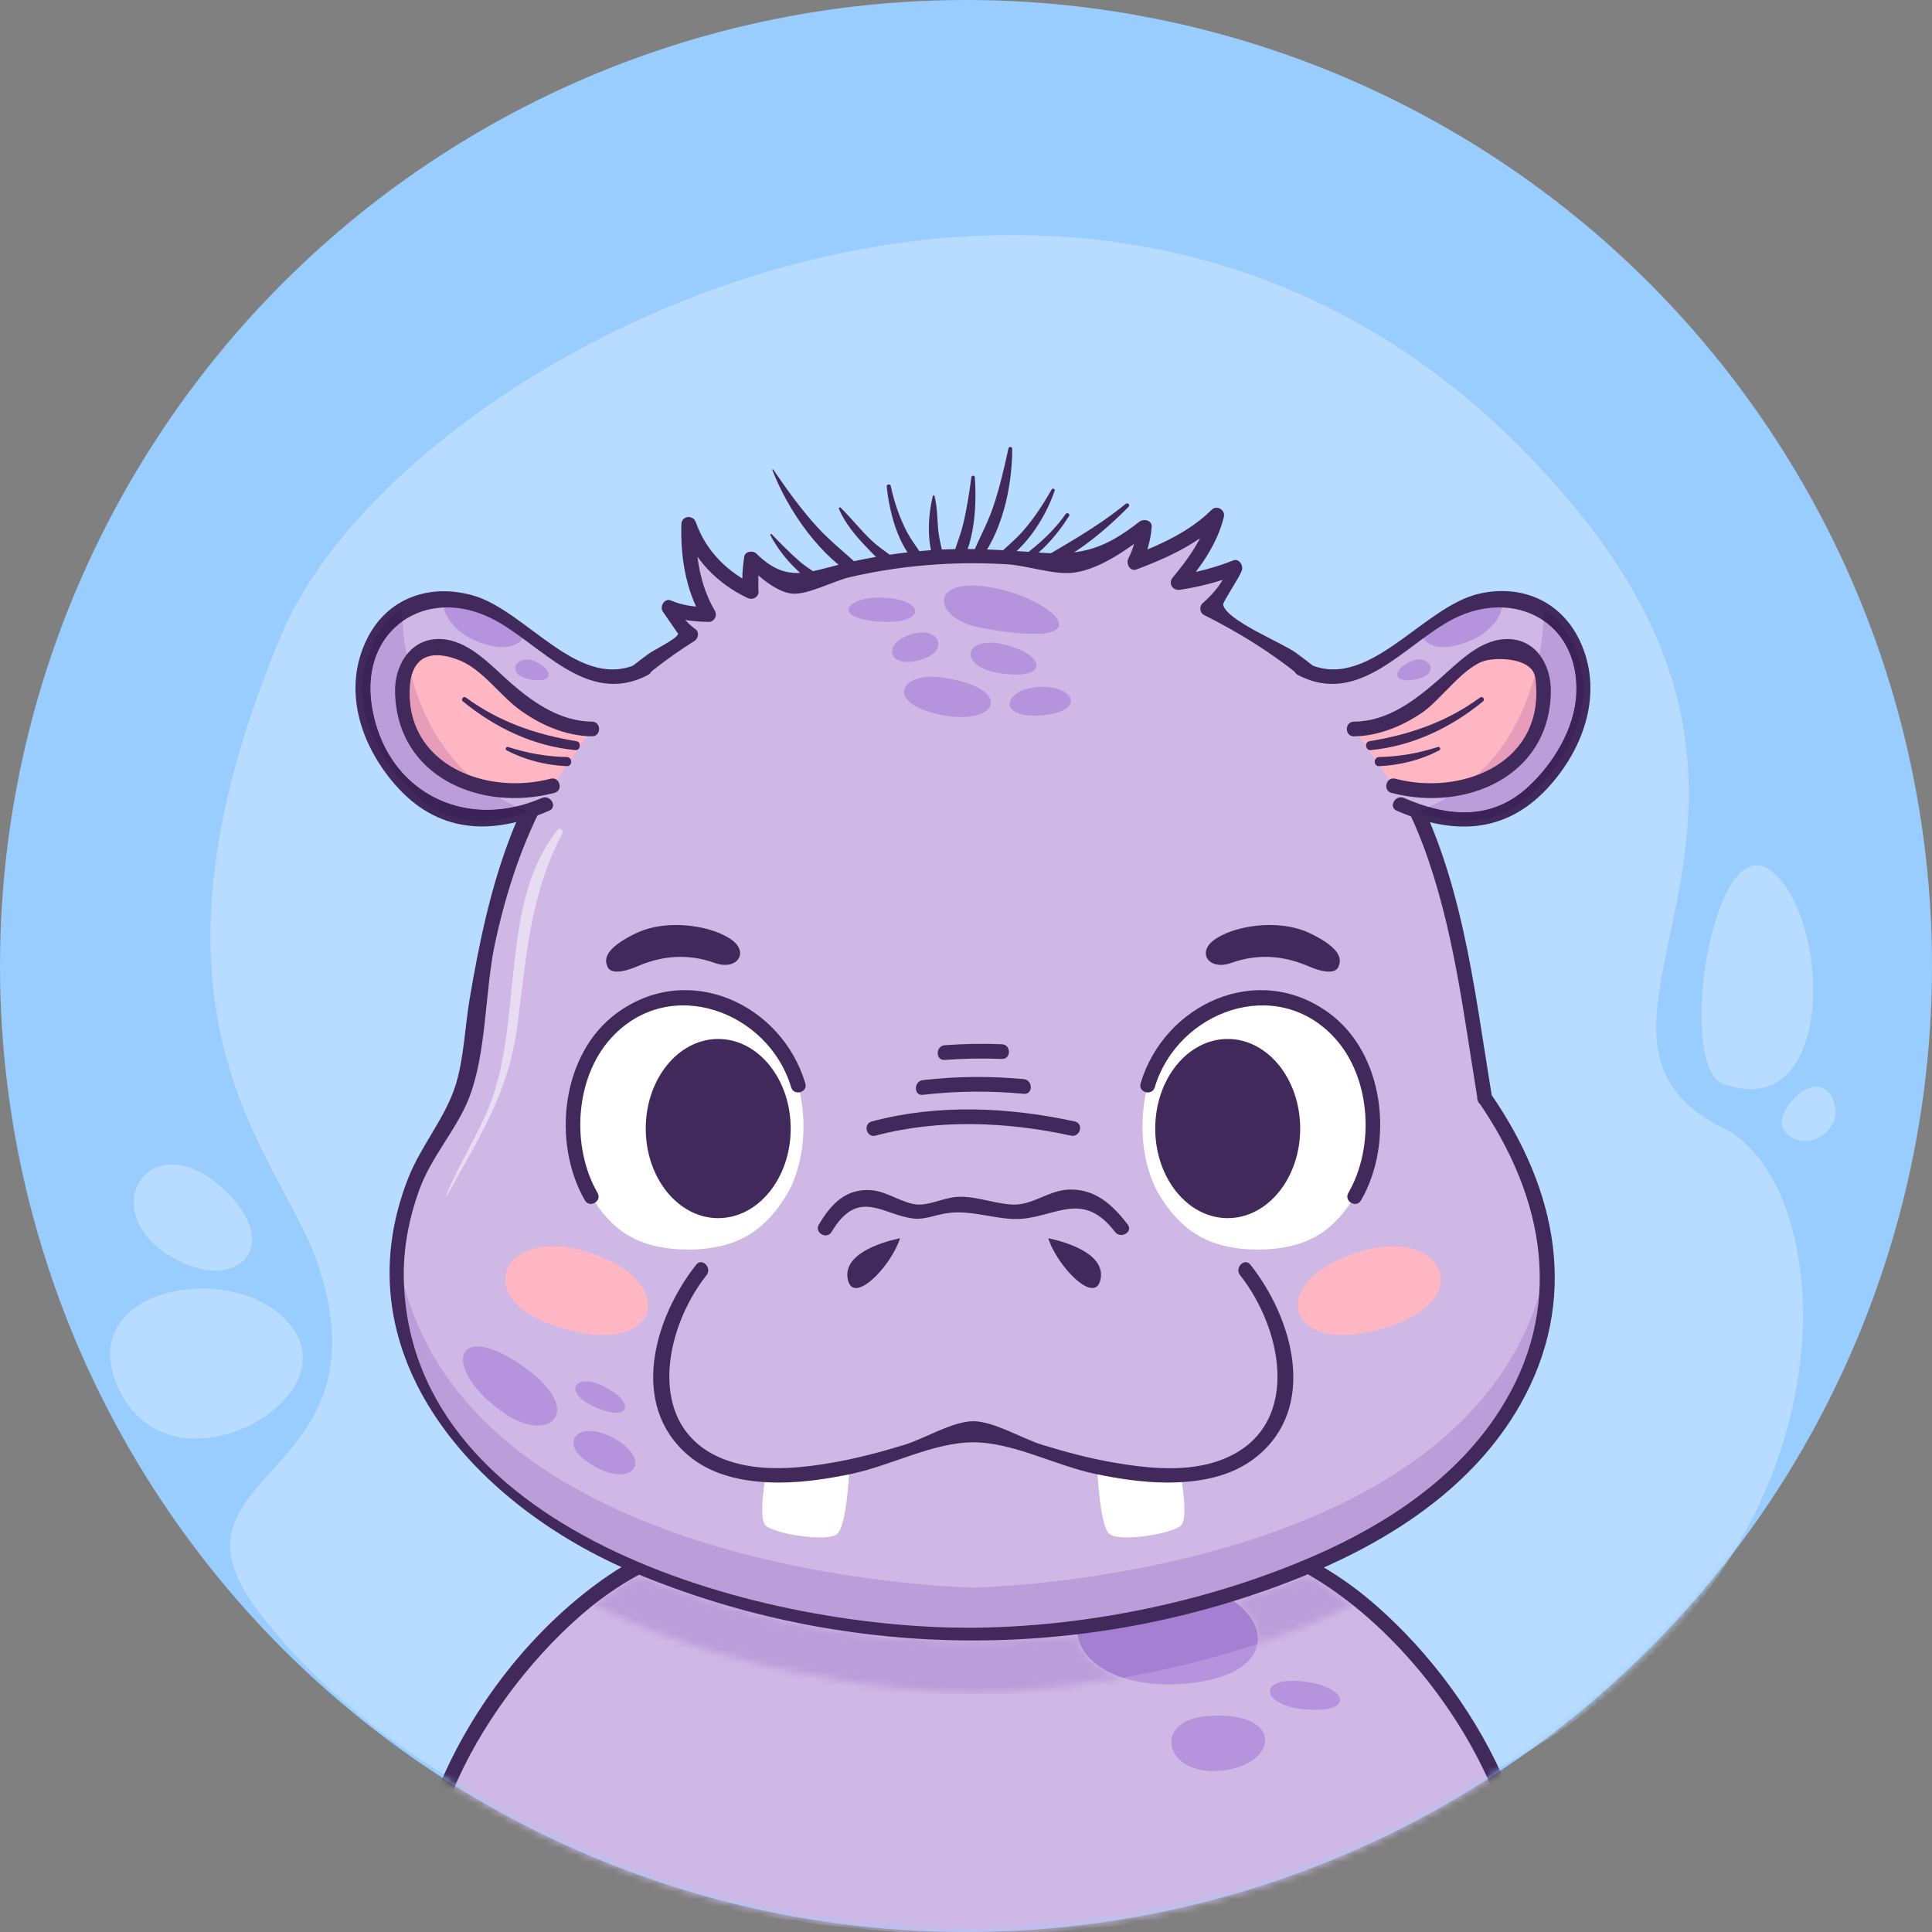 <svg width="263" height="263" viewBox="0 0 263 263" fill="none" xmlns="http://www.w3.org/2000/svg">
<rect x="0" y="0" width="263" height="263" fill="#808080" stroke="none"/>
<circle cx="131.5" cy="131.5" r="131.5" fill="#99CDFF"/>
<mask id="mask0_346_12598" style="mask-type:alpha" maskUnits="userSpaceOnUse" x="0" y="0" width="263" height="263">
<circle cx="131.5" cy="131.5" r="131.5" fill="#D9D9D9"/>
</mask>
<g mask="url(#mask0_346_12598)">
<path d="M215.219 70.131C155.202 -4.388 55.172 46.488 38.366 86.295C16.323 138.503 37.966 156.796 43.147 171.711C53.589 201.764 20.585 200.064 35.111 219.271C49.638 238.477 77.591 255.468 112.143 257.008C254.907 263.372 257.702 165.029 234.653 153.609C208.563 140.684 249.935 113.235 215.219 70.131Z" fill="#B8DCFF"/>
<path d="M234.652 147.582C227.995 145.23 233.25 111.903 241.282 118.676C249.314 125.448 249.815 152.939 234.652 147.582Z" fill="#B8DCFF"/>
<path d="M242.726 153.63C241.385 151.468 247.199 144.982 249.435 149.474C251.671 153.966 245.166 157.563 242.726 153.63Z" fill="#B8DCFF"/>
<path d="M15.903 188.48C10.141 174.632 33.582 171.099 40.111 181.207C46.642 191.314 22.441 204.194 15.903 188.48Z" fill="#B8DCFF"/>
<path d="M22.508 170.561C13.242 164.28 20.503 153.199 29.968 161.479C39.432 169.76 31.776 176.844 22.508 170.561Z" fill="#B8DCFF"/>
<path d="M121.174 226.13C121.867 227.135 122.98 228.159 124.572 229.098C135.027 235.269 142.446 229.098 131.787 222.867C129.855 221.738 128.11 221.062 126.593 220.737C124.615 222.469 122.81 224.291 121.174 226.13Z" fill="#B694DD"/>
<path d="M140.002 235.889C145.33 236.393 144.622 232.761 139.853 232.19C135.449 231.662 133.573 235.282 140.002 235.889Z" fill="#B694DD"/>
<path d="M128.945 237.945C134.355 238.045 136.161 234.412 129.647 233.959C123.132 233.504 121.993 237.816 128.945 237.945Z" fill="#B694DD"/>
<path d="M161.572 207.95H103.323C74.199 210.63 60.703 243.488 60.703 243.488C83.55 263.795 132.448 263.372 132.448 263.372C132.448 263.372 181.347 263.795 204.192 243.488C204.192 243.488 190.698 210.63 161.572 207.95Z" fill="#CFB8E5"/>
<path d="M156.297 215.476C140.726 217.111 145.113 230.788 161.715 229.154C178.318 227.519 171.025 213.931 156.297 215.476Z" fill="#B694DD"/>
<path d="M164.125 233.629C156.755 234.277 158.533 241.886 166.362 241.026C174.19 240.166 174.877 232.682 164.125 233.629Z" fill="#B694DD"/>
<path d="M177.459 232.682C171.49 232.092 171.179 228.122 177.459 228.896C183.739 229.671 184.426 233.37 177.459 232.682Z" fill="#B694DD"/>
<mask id="mask1_346_12598" style="mask-type:luminance" maskUnits="userSpaceOnUse" x="80" y="214" width="105" height="17">
<path d="M132.494 230.592C132.494 230.592 103.638 230.117 80.83 218.429C82.846 216.836 84.901 215.488 86.999 214.353C101.495 220.326 116.983 223.314 132.469 223.314C137.219 223.314 141.969 223.033 146.691 222.47C146.951 224.818 149.099 227.14 152.835 228.376C141.206 230.448 132.494 230.592 132.494 230.592ZM171.165 223.792C171.509 221.781 170.282 219.6 167.917 217.958C171.335 216.898 174.713 215.681 178.038 214.305C178.694 214.677 179.35 215.074 180.009 215.5C181.397 216.396 182.758 217.377 184.083 218.429C179.909 220.572 175.53 222.337 171.165 223.792Z" fill="white"/>
</mask>
<g mask="url(#mask1_346_12598)">
<path d="M80.83 230.592H184.083V214.305H80.83V230.592Z" fill="#BB9ED9"/>
</g>
<path d="M152.835 228.376C149.099 227.14 146.951 224.819 146.691 222.471C153.866 221.616 160.974 220.113 167.917 217.959C170.282 219.6 171.509 221.781 171.165 223.792C164.809 225.911 158.479 227.371 152.835 228.376Z" fill="#A57FD1"/>
<path d="M205.156 243.222C201.271 233.894 194.799 225.059 187.203 218.447C177.736 210.204 167.068 206.95 154.822 206.95C141.2 206.95 127.579 206.95 113.958 206.95C102.206 206.95 92.063 207.891 81.983 215.051C72.342 221.902 64.296 232.282 59.74 243.222C59.246 244.408 61.18 244.927 61.668 243.754C65.275 235.092 71.818 226.206 79.107 219.86C88.896 211.34 99.526 208.95 111.934 208.95C124.211 208.95 136.49 208.95 148.767 208.95C160.14 208.95 169.887 208.964 180.01 215.5C190.094 222.012 198.736 232.967 203.228 243.754C203.715 244.924 205.651 244.411 205.156 243.222Z" fill="#42295C"/>
<path d="M104.832 72.788C105.733 74.501 106.893 76.029 108.281 77.381C109.496 78.567 111.009 80.084 112.665 80.595C113.196 80.757 113.56 80.067 113.193 79.688C111.959 78.417 110.213 77.608 108.865 76.433C107.505 75.249 106.236 73.969 104.995 72.661L104.832 72.788Z" fill="#42295C"/>
<path d="M105.119 63.928C107.296 69.578 111.726 75.947 117.122 78.944C117.748 79.292 118.407 78.467 117.891 77.947C115.762 75.794 113.319 74.008 111.256 71.755C109.019 69.308 107.098 66.614 105.232 63.882L105.119 63.928Z" fill="#42295C"/>
<path d="M114.202 69.283C115.062 71.301 116.558 73.038 118.065 74.606C119.374 75.97 121.073 77.805 122.916 78.406C123.44 78.577 123.71 77.913 123.412 77.553C122.136 76.019 120.133 74.975 118.66 73.591C117.16 72.181 115.9 70.545 114.432 69.106C114.306 68.982 114.142 69.138 114.202 69.283Z" fill="#42295C"/>
<path d="M120.705 66.215C121.09 69.965 122.446 75.234 125.735 77.526C126.102 77.783 126.442 77.301 126.291 76.97C125.507 75.254 124.143 73.819 123.298 72.101C122.365 70.202 121.69 68.209 121.257 66.141C121.194 65.835 120.673 65.898 120.705 66.215Z" fill="#42295C"/>
<path d="M127.01 67.441C126.231 70.412 126.003 75.347 128.039 77.879C128.349 78.263 128.826 77.825 128.771 77.452C128.483 75.518 127.819 73.736 127.683 71.741C127.583 70.285 127.562 68.857 127.191 67.441H127.01Z" fill="#42295C"/>
<path d="M132.223 64.985C131.942 67.183 131.596 69.363 131.07 71.515C130.611 73.387 129.702 75.236 129.432 77.127C129.354 77.684 130.002 77.991 130.347 77.512C132.672 74.277 132.982 68.829 132.702 64.985C132.679 64.671 132.262 64.684 132.223 64.985Z" fill="#42295C"/>
<path d="M137.28 61.032C136.709 63.695 136.088 66.339 135.226 68.925C134.362 71.519 132.933 73.856 132.054 76.425C131.902 76.871 132.544 77.249 132.856 76.891C136.369 72.847 137.798 66.328 137.792 61.101C137.792 60.815 137.344 60.739 137.28 61.032Z" fill="#42295C"/>
<path d="M143.168 66.622C142.044 68.585 140.844 70.443 139.364 72.162C137.998 73.751 136.326 74.975 134.878 76.471C134.536 76.825 134.966 77.327 135.383 77.126C139.243 75.269 142.236 70.739 143.568 66.791C143.648 66.554 143.291 66.409 143.168 66.622Z" fill="#42295C"/>
<path d="M153.237 68.59C149.107 71.972 144.579 74.359 140.045 77.103C139.537 77.41 139.865 78.303 140.463 78.094C145.473 76.335 149.947 72.726 153.635 68.987C153.893 68.724 153.512 68.364 153.237 68.59Z" fill="#42295C"/>
<path d="M145.059 69.978C143.128 72.722 140.695 74.731 137.963 76.636C137.537 76.934 137.907 77.591 138.372 77.339C141.355 75.727 143.733 73.091 145.528 70.251C145.716 69.953 145.256 69.697 145.059 69.978Z" fill="#42295C"/>
<path d="M202.122 149.473C198.755 129.509 197.079 105.885 177.709 91.068C173.442 87.802 168.998 85.068 164.398 82.849C167.635 80.405 168.122 77.258 168.122 77.258C165.17 78.66 160.355 79.317 160.355 79.317C164.705 74.545 165.637 70.113 165.637 70.113C162.686 73.534 154.453 76.552 154.453 76.552C155.67 74.536 155.777 71.749 155.777 71.749C152.725 74.394 148.661 76.094 146.283 76.936C141.777 76.104 137.162 75.676 132.447 75.678C123.867 75.673 115.618 77.057 107.769 79.831C104.823 78.736 102.269 76.072 102.269 76.072C101.595 78.433 102.269 80.54 102.269 80.54C95.947 78.096 93.755 71.352 93.755 71.352C93.166 78.348 96.453 83.659 96.453 83.659C93.581 83.894 91.058 82.703 91.058 82.703C91.941 84.616 93.07 85.739 94.013 86.398C91.693 87.816 89.413 89.362 87.185 91.068C67.815 105.885 66.139 129.509 62.773 149.473C50.991 165.824 52.851 178.924 57.835 188.893C74.21 221.642 132.493 222.592 132.493 222.592C132.493 222.592 190.683 221.642 207.058 188.893C212.043 178.924 213.902 165.824 202.122 149.473Z" fill="#CFB8E5"/>
<path d="M131.808 221.577C103.373 221.578 56.541 208.95 55 174.946C55.688 177.605 56.676 180.094 57.836 182.413C74.211 215.162 132.493 216.112 132.493 216.112C132.493 216.112 190.684 215.162 207.059 182.413C208.024 180.484 208.871 178.436 209.524 176.27C209.14 181.598 207.412 186.93 204.067 192.12C198.201 201.22 188.835 207.43 179.071 211.71C165.043 217.86 148.724 221.306 133.377 221.565C132.861 221.573 132.337 221.577 131.808 221.577Z" fill="#BB9ED9"/>
<path d="M60.796 162.861L60.709 162.825C62.584 158.051 65.604 153.817 67.197 148.932C68.818 143.949 69.205 138.7 69.754 133.523C70.513 126.328 71.274 118.792 75.91 112.948C75.986 112.851 76.08 112.811 76.172 112.811C76.438 112.811 76.7 113.152 76.548 113.44C72.096 121.917 71.662 130.363 70.42 139.651C69.165 149.037 65.229 154.756 60.796 162.861Z" fill="#E7DCF2"/>
<path d="M121.067 81.413C115.478 80.831 112.807 83.996 119.298 84.587C125.788 85.176 126.208 81.949 121.067 81.413Z" fill="#B694DD"/>
<path d="M124.574 86.196C120.049 87.223 120.611 91.008 124.995 89.912C129.378 88.816 127.945 85.431 124.574 86.196Z" fill="#B694DD"/>
<path d="M133.543 85.466C126.725 84.196 126.379 78.332 135.144 80.003C143.912 81.674 150.74 88.669 133.543 85.466Z" fill="#B694DD"/>
<path d="M128.274 92.225C122.697 91.395 120.184 95.597 127.938 97.282C135.694 98.969 138.476 93.742 128.274 92.225Z" fill="#B694DD"/>
<path d="M141.295 93.519C136.489 93.857 135.645 97.935 141.884 97.371C148.123 96.807 146.099 93.182 141.295 93.519Z" fill="#B694DD"/>
<path d="M135.731 91.575C130.159 90.572 131.347 86.231 137.08 87.832C142.811 89.433 142.475 92.789 135.731 91.575Z" fill="#B694DD"/>
<path d="M81.331 199.843C75.33 196.8 78.489 192.934 83.615 195.806C88.742 198.678 86.387 202.406 81.331 199.843Z" fill="#B694DD"/>
<path d="M68.818 192.503C60.313 186.795 61.363 179.455 70.683 185.629C80.003 191.804 75.05 196.685 68.818 192.503Z" fill="#B694DD"/>
<path d="M81.331 191.687C76.366 189.671 78.135 186.659 82.273 188.765C86.411 190.872 85.921 193.551 81.331 191.687Z" fill="#B694DD"/>
<path d="M93.71 136.054C78.116 135.659 75.154 154.411 80.484 162.9C83.148 167.144 86.482 170.094 93.71 170.094C100.706 170.094 104.271 167.144 106.936 162.9C112.266 154.411 109.306 135.659 93.71 136.054Z" fill="white"/>
<path d="M109.628 147.48C106.414 136.707 93.707 130.731 83.928 137.937C76.374 143.505 75.114 155.601 79.622 163.405C80.264 164.519 81.994 163.513 81.348 162.395C77.724 156.121 78.231 146.704 83.236 141.259C91.183 132.616 104.623 137.7 107.699 148.012C108.066 149.241 109.996 148.717 109.628 147.48Z" fill="#42295C"/>
<path d="M107.636 153.63C107.636 160.364 103.219 165.824 97.77 165.824C92.32 165.824 87.904 160.364 87.904 153.63C87.904 146.894 92.32 141.434 97.77 141.434C103.219 141.434 107.636 146.894 107.636 153.63Z" fill="#42295C"/>
<path d="M171.185 136.054C186.779 135.659 189.741 154.411 184.411 162.9C181.746 167.144 178.414 170.094 171.185 170.094C164.19 170.094 160.625 167.144 157.959 162.9C152.629 154.411 155.59 135.659 171.185 136.054Z" fill="white"/>
<path d="M157.196 148.013C160.279 137.679 173.72 132.627 181.658 141.259C186.662 146.701 187.168 156.125 183.547 162.395C182.902 163.513 184.63 164.521 185.274 163.406C189.78 155.602 188.52 143.505 180.967 137.938C171.194 130.735 158.48 136.711 155.267 147.481C154.899 148.717 156.828 149.245 157.196 148.013Z" fill="#42295C"/>
<path d="M157.26 153.63C157.26 160.364 161.677 165.824 167.126 165.824C172.574 165.824 176.992 160.364 176.992 153.63C176.992 146.894 172.574 141.434 167.126 141.434C161.677 141.434 157.26 146.894 157.26 153.63Z" fill="#42295C"/>
<path d="M78.299 181.275C63.264 177.828 68.074 167.548 78.299 169.992C92.454 173.377 90.599 184.095 78.299 181.275Z" fill="#FFB6C3"/>
<path d="M186.595 181.275C201.629 177.828 196.821 167.548 186.595 169.992C172.439 173.377 174.295 184.095 186.595 181.275Z" fill="#FFB6C3"/>
<path d="M86.853 131.505C89.493 130.375 93.103 129.577 97.285 131.08C100.277 132.156 101.935 129.759 99.743 128.044C97.219 126.068 90.887 124.92 86.46 127.095C82.033 129.268 82.337 130.751 82.692 131.596C83.044 132.44 84.372 132.568 86.853 131.505Z" fill="#42295C"/>
<path d="M178.041 131.505C175.402 130.375 171.792 129.577 167.609 131.08C164.618 132.156 162.961 129.759 165.152 128.044C167.677 126.068 174.009 124.92 178.434 127.095C182.862 129.268 182.558 130.751 182.204 131.596C181.85 132.44 180.524 132.568 178.041 131.505Z" fill="#42295C"/>
<path d="M113.205 167.695C116.858 161.564 120.216 165.452 124.426 165.884C125.869 166.033 127.25 165.419 128.745 165.173C132.365 164.579 135.798 166.197 139.141 165.908C143.888 165.497 147.517 162.115 151.782 167.695C152.554 168.704 154.292 167.709 153.51 166.685C151.428 163.963 149.029 161.795 145.472 161.936C143.024 162.033 140.985 163.696 138.684 163.945C136.212 164.213 133 162.711 130.184 162.936C128.517 163.069 126.537 164.049 124.969 163.973C122.908 163.875 120.809 162.185 118.637 162.019C115.181 161.756 113.176 163.837 111.478 166.685C110.817 167.795 112.546 168.8 113.205 167.695Z" fill="#42295C"/>
<path d="M122.521 168.566C122.521 168.566 114.817 169.942 115.368 173.931C115.919 177.921 121.231 172.555 122.521 168.566Z" fill="#42295C"/>
<path d="M142.699 168.566C142.699 168.566 150.403 169.942 149.853 173.931C149.303 177.921 143.99 172.555 142.699 168.566Z" fill="#42295C"/>
<path d="M104.248 200.817C104.248 200.817 103.218 206.419 104.15 207.584C105.084 208.748 112.553 209.985 113.952 208.82C115.35 207.655 115.638 199.536 115.638 199.536C115.638 199.536 109.326 201.629 104.248 200.817Z" fill="white"/>
<path d="M160.741 200.817C160.741 200.817 161.769 206.419 160.837 207.584C159.905 208.748 152.434 209.985 151.036 208.82C149.638 207.655 149.352 199.536 149.352 199.536C149.352 199.536 155.661 201.629 160.741 200.817Z" fill="white"/>
<path d="M94.768 172.165C89.05 179.404 85.608 191.217 93.67 198.1C97.108 201.037 101.787 201.833 106.178 201.816C109.416 201.804 112.68 201.307 115.846 200.651C121.268 199.528 127.039 196.341 132.495 196.341C137.95 196.341 143.72 199.528 149.143 200.651C152.314 201.308 155.568 201.804 158.811 201.816C163.074 201.832 167.567 201.091 170.982 198.363C179.439 191.608 176.026 179.512 170.22 172.165C169.423 171.156 168.018 172.579 168.807 173.579C174.763 181.12 177.222 194.396 166.448 198.656C161.779 200.503 156.232 199.901 151.426 199.064C148.199 198.503 145.015 197.64 141.884 196.685C139.2 195.867 135.291 193.468 132.495 193.468C129.698 193.468 125.854 195.844 123.104 196.685C119.972 197.644 116.791 198.495 113.563 199.064C108.876 199.892 103.608 200.425 99.014 198.816C87.798 194.887 90.106 181.272 96.183 173.579C96.972 172.58 95.566 171.156 94.768 172.165Z" fill="#42295C"/>
<path d="M119.202 154.594C127.763 152.288 137.223 152.718 145.784 154.594C147.038 154.868 147.575 152.94 146.315 152.666C137.367 150.706 127.604 150.259 118.671 152.666C117.43 152.999 117.956 154.93 119.202 154.594Z" fill="#42295C"/>
<path d="M125.628 149.035C130.204 148.507 134.774 148.467 139.362 148.898C140.642 149.018 140.634 147.018 139.362 146.898C134.774 146.467 130.204 146.507 125.628 147.035C124.366 147.18 124.351 149.183 125.628 149.035Z" fill="#42295C"/>
<path d="M128.608 144.285C131.199 144.09 133.786 144.046 136.38 144.151C137.667 144.203 137.664 142.203 136.38 142.151C133.786 142.046 131.199 142.09 128.608 142.285C127.334 142.381 127.323 144.382 128.608 144.285Z" fill="#42295C"/>
<path d="M203.086 149.208C200.608 134.254 199.035 118.503 191.295 105.13C187.53 98.628 182.454 93.23 176.374 88.838C174.478 87.467 166.876 84.434 166.504 82.294C166.444 81.948 168.918 78.331 169.086 77.524C169.224 76.859 168.62 75.99 167.856 76.295C165.342 77.299 162.766 77.955 160.088 78.354C160.414 78.911 160.738 79.468 161.062 80.026C163.44 77.179 165.708 74.05 166.6 70.379C166.834 69.422 165.651 68.688 164.928 69.407C162.003 72.318 158.018 74.15 154.186 75.588C154.563 76.078 154.939 76.567 155.315 77.058C156.102 75.311 156.63 73.674 156.776 71.75C156.851 70.783 155.679 70.567 155.07 71.043C150.499 74.602 147.424 75.643 141.742 75.24C136.664 74.882 131.754 74.519 126.651 74.9C122.766 75.188 118.912 75.764 115.118 76.65C110.024 77.839 107.139 79.48 102.975 75.366C102.496 74.891 101.411 75.03 101.304 75.807C101.068 77.552 100.898 79.083 101.304 80.806C101.795 80.43 102.284 80.054 102.774 79.678C99.056 77.924 96.099 75.015 94.719 71.086C94.352 70.04 92.788 70.186 92.755 71.352C92.632 75.791 93.316 80.272 95.588 84.164C95.876 83.662 96.164 83.16 96.452 82.659C94.448 82.611 93.03 82.448 91.323 81.739C90.475 81.387 89.8 82.518 90.195 83.208L92.316 86.28C92.191 86.938 88.968 88.515 88.36 88.955C85.278 91.184 82.395 93.656 79.852 96.491C75.335 101.523 71.975 107.434 69.539 113.724C66.768 120.886 65.207 128.443 63.931 135.991C63.302 139.716 63.164 143.878 62.092 147.488C60.746 152.026 57.312 155.932 55.568 160.378C45.995 184.762 65.13 205.175 86.278 214.054C115.64 226.38 149.148 226.406 178.523 214.104C189.834 209.367 200.695 202.164 206.899 191.296C215.054 177.007 212.019 162.05 202.984 148.968C202.258 147.916 200.524 148.915 201.258 149.979C210.364 163.167 213.064 178.159 204.066 192.12C198.2 201.22 188.834 207.431 179.07 211.711C165.042 217.86 148.723 221.307 133.376 221.566C104.904 222.046 55.784 209.382 54.971 174.104C54.874 169.932 55.683 165.784 57.115 161.875C58.739 157.44 61.992 153.975 63.736 149.739C66.259 143.61 65.979 134.958 67.384 128.416C71.164 110.807 79.012 96.999 94.518 87.262C95.02 86.947 95.235 86.122 94.719 85.691C93.476 84.807 92.544 83.643 91.92 82.199C91.544 82.688 91.168 83.178 90.792 83.667C92.699 84.462 94.423 84.61 96.452 84.659C97.216 84.678 97.692 83.798 97.316 83.154C95.224 79.571 94.64 75.444 94.755 71.352C94.1 71.44 93.446 71.53 92.791 71.618C94.34 76.03 97.568 79.427 101.764 81.404C102.547 81.772 103.444 81.166 103.234 80.275C103.234 78.962 103.234 77.65 103.234 76.339C102.676 76.486 102.119 76.632 101.562 76.78C103.11 78.31 105.692 80.671 107.902 80.814C110.055 80.952 113.474 79.087 115.648 78.579C119.64 77.648 123.708 77.064 127.8 76.814C130.9 76.624 134.03 76.626 137.128 76.819C139.964 76.996 143.535 78.33 146.283 77.936C149.894 77.42 153.692 74.63 156.483 72.456C155.915 72.22 155.346 71.986 154.776 71.75C154.691 73.254 154.294 74.687 153.587 76.048C153.272 76.75 153.812 77.856 154.718 77.516C158.895 75.948 163.148 73.999 166.343 70.822C165.786 70.496 165.23 70.172 164.672 69.848C163.867 73.155 161.786 76.052 159.647 78.611C158.976 79.412 159.626 80.431 160.62 80.283C163.3 79.883 165.868 79.23 168.387 78.223C167.976 77.814 167.567 77.403 167.158 76.994C166.704 79.158 165.264 80.722 163.691 82.142C163.232 82.555 163.332 83.432 163.892 83.712C177.68 90.616 188.283 100.512 193.747 115.122C197.899 126.226 199.232 138.115 201.156 149.739C201.366 151.007 203.295 150.468 203.086 149.208Z" fill="#42295C"/>
<path d="M88.612 91.315C88.612 91.315 81.097 94.81 72.805 87.12C64.514 79.431 52.669 78.442 49.642 90.854C47.492 99.664 55.979 109.764 61.711 111.239C66.919 112.579 71.453 111.268 77.362 107.83L88.612 91.315Z" fill="#CFB8E5"/>
<path d="M71.484 85.98C67.984 83.152 64.011 81.486 60.38 81.421C60.022 83.332 61.576 86.035 65.222 87.415C69.087 88.878 71.186 87.795 71.484 85.98Z" fill="#B694DD"/>
<path d="M72.743 89.994C70.271 88.919 68.391 92.05 72.743 92.573C75.428 92.895 75.213 91.069 72.743 89.994Z" fill="#B694DD"/>
<path d="M87.198 90.158C78.944 94.484 71.778 83.09 64.287 81.028C58.419 79.414 52.692 81.415 49.938 87.02C46.623 93.767 48.992 101.223 53.66 106.671C59.49 113.475 66.898 113.796 74.77 110.352C75.947 109.839 74.93 108.115 73.76 108.627C63.288 113.208 52.44 107.779 50.608 96.072C48.991 85.734 57.951 79.654 66.998 84.228C73.558 87.544 79.799 96.292 88.207 91.884C89.347 91.287 88.338 89.56 87.198 90.158Z" fill="#42295C"/>
<path d="M80.586 99.235C80.586 99.235 74.998 99.342 69.734 94.507C64.469 89.671 60.171 85.482 56.087 89.671C52.005 93.862 57.162 112.235 75.213 106.97L80.586 99.235Z" fill="#FFB6C3"/>
<path d="M66.301 110.247C58.61 110.247 52.004 104.975 50.61 96.072C49.805 90.922 51.625 86.827 54.773 84.582C54.889 86.254 55.127 88.223 55.587 90.331C53.093 94.508 56.209 106.114 66.621 107.724C67.725 108.479 68.929 109.174 70.243 109.794C68.912 110.099 67.591 110.247 66.301 110.247Z" fill="#BB9ED9"/>
<path d="M65.614 111.748C64.334 111.748 63.044 111.581 61.711 111.239C55.979 109.764 47.492 99.664 49.642 90.853C50.587 86.971 52.398 84.4 54.691 82.936C54.705 83.443 54.731 83.993 54.771 84.581C51.623 86.827 49.803 90.921 50.608 96.072C52.002 104.975 58.608 110.247 66.299 110.247C67.59 110.247 68.91 110.099 70.242 109.793C70.77 110.043 71.314 110.279 71.876 110.503C69.721 111.316 67.679 111.748 65.614 111.748Z" fill="#3C2357"/>
<path d="M66.619 107.725C56.207 106.114 53.091 94.509 55.586 90.331C56.863 96.177 59.842 103.089 66.619 107.725Z" fill="#E79CB9"/>
<path d="M80.587 98.234C76.406 98.209 72.772 95.768 69.736 93.15C67.141 90.913 64.268 87.562 60.664 87.052C56.224 86.425 53.692 90.265 53.778 94.222C54.032 105.853 65.524 110.564 75.479 107.933C76.723 107.605 76.196 105.676 74.948 106.005C66.267 108.297 55.227 104.198 55.778 93.585C55.952 90.197 57.832 87.995 62.58 89.903C65.621 91.125 67.979 94.541 70.549 96.478C73.362 98.599 77.004 100.212 80.587 100.234C81.874 100.241 81.875 98.241 80.587 98.234Z" fill="#42295C"/>
<path d="M62.992 95.462C67.364 99.055 72.642 101.588 78.329 102.111C79.012 102.173 79.177 101.016 78.492 100.904C72.952 99.993 67.968 98.283 63.396 94.938C63.093 94.715 62.699 95.22 62.992 95.462Z" fill="#42295C"/>
<path d="M68.962 102.142C71.486 103.462 74.307 104.17 77.15 104.299C77.951 104.336 77.956 103.064 77.15 103.05C74.375 103 71.792 102.527 69.154 101.684C68.886 101.599 68.71 102.01 68.962 102.142Z" fill="#42295C"/>
<path d="M176.281 91.315C176.281 91.315 183.797 94.81 192.088 87.12C200.38 79.431 212.227 78.442 215.255 90.854C217.403 99.664 208.915 109.764 203.184 111.239C197.975 112.579 193.441 111.268 187.532 107.83L176.281 91.315Z" fill="#CFB8E5"/>
<path d="M193.412 85.98C196.911 83.152 200.884 81.486 204.516 81.421C204.873 83.332 203.32 86.035 199.673 87.415C195.809 88.878 193.711 87.795 193.412 85.98Z" fill="#B694DD"/>
<path d="M192.151 89.994C194.623 88.919 196.503 92.05 192.151 92.573C189.466 92.895 189.68 91.069 192.151 89.994Z" fill="#B694DD"/>
<path d="M176.687 91.884C185.102 96.296 191.341 87.547 197.895 84.228C206.075 80.085 215.007 84.56 214.577 94.423C214.369 99.192 211.441 103.96 208.013 107.124C203.049 111.704 197.091 111.233 191.133 108.627C189.965 108.115 188.946 109.837 190.123 110.352C197.649 113.645 204.807 113.592 210.639 107.317C215.702 101.868 218.405 94.037 214.957 87.02C212.351 81.719 206.978 79.513 201.305 80.831C193.503 82.644 186.074 94.549 177.697 90.157C176.557 89.56 175.545 91.285 176.687 91.884Z" fill="#42295C"/>
<path d="M184.309 99.235C184.309 99.235 189.895 99.342 195.161 94.507C200.425 89.671 204.723 85.482 208.806 89.671C212.889 93.862 207.731 112.235 189.681 106.97L184.309 99.235Z" fill="#FFB6C3"/>
<path d="M199.319 110.584C197.746 110.584 196.136 110.323 194.514 109.859C195.882 109.223 197.132 108.505 198.275 107.724C208.686 106.113 211.802 94.508 209.307 90.331C209.775 88.185 210.015 86.181 210.128 84.489C212.955 86.421 214.776 89.841 214.576 94.423C214.368 99.192 211.44 103.96 208.012 107.124C205.35 109.58 202.4 110.584 199.319 110.584Z" fill="#BB9ED9"/>
<path d="M199.28 111.748C197.215 111.748 195.174 111.316 193.018 110.503C193.532 110.299 194.03 110.084 194.515 109.859C196.138 110.323 197.747 110.584 199.32 110.584C202.402 110.584 205.351 109.58 208.014 107.124C211.442 103.96 214.37 99.192 214.578 94.423C214.778 89.841 212.956 86.421 210.13 84.489C210.166 83.936 210.19 83.416 210.203 82.936C212.498 84.4 214.307 86.971 215.255 90.853C217.403 99.664 208.915 109.764 203.184 111.239C201.851 111.581 200.562 111.748 199.28 111.748Z" fill="#3C2357"/>
<path d="M198.275 107.725C205.051 103.089 208.031 96.177 209.307 90.331C211.802 94.509 208.686 106.114 198.275 107.725Z" fill="#E79CB9"/>
<path d="M184.31 100.235C187.639 100.214 191 98.808 193.691 96.939C196.187 95.204 199.384 90.559 202.316 89.903C204.191 89.484 207.886 89.68 208.787 91.582C209.071 92.182 209.086 92.939 209.119 93.586C209.667 104.206 198.63 108.299 189.947 106.006C188.702 105.678 188.171 107.606 189.416 107.934C199.343 110.556 210.9 105.858 211.118 94.223C211.188 90.5 209.034 86.767 204.816 87.004C201.248 87.206 198.392 90.307 195.866 92.503C192.58 95.359 188.895 98.207 184.31 98.235C183.023 98.242 183.02 100.242 184.31 100.235Z" fill="#42295C"/>
<path d="M201.499 94.938C196.927 98.283 191.943 99.993 186.403 100.904C185.726 101.015 185.875 102.173 186.567 102.111C192.251 101.588 197.532 99.053 201.903 95.462C202.194 95.223 201.806 94.713 201.499 94.938Z" fill="#42295C"/>
<path d="M195.741 101.684C193.103 102.528 190.52 103 187.747 103.05C186.94 103.064 186.943 104.336 187.747 104.299C190.588 104.17 193.411 103.462 195.933 102.142C196.184 102.011 196.012 101.598 195.741 101.684Z" fill="#42295C"/>
</g>
</svg>
